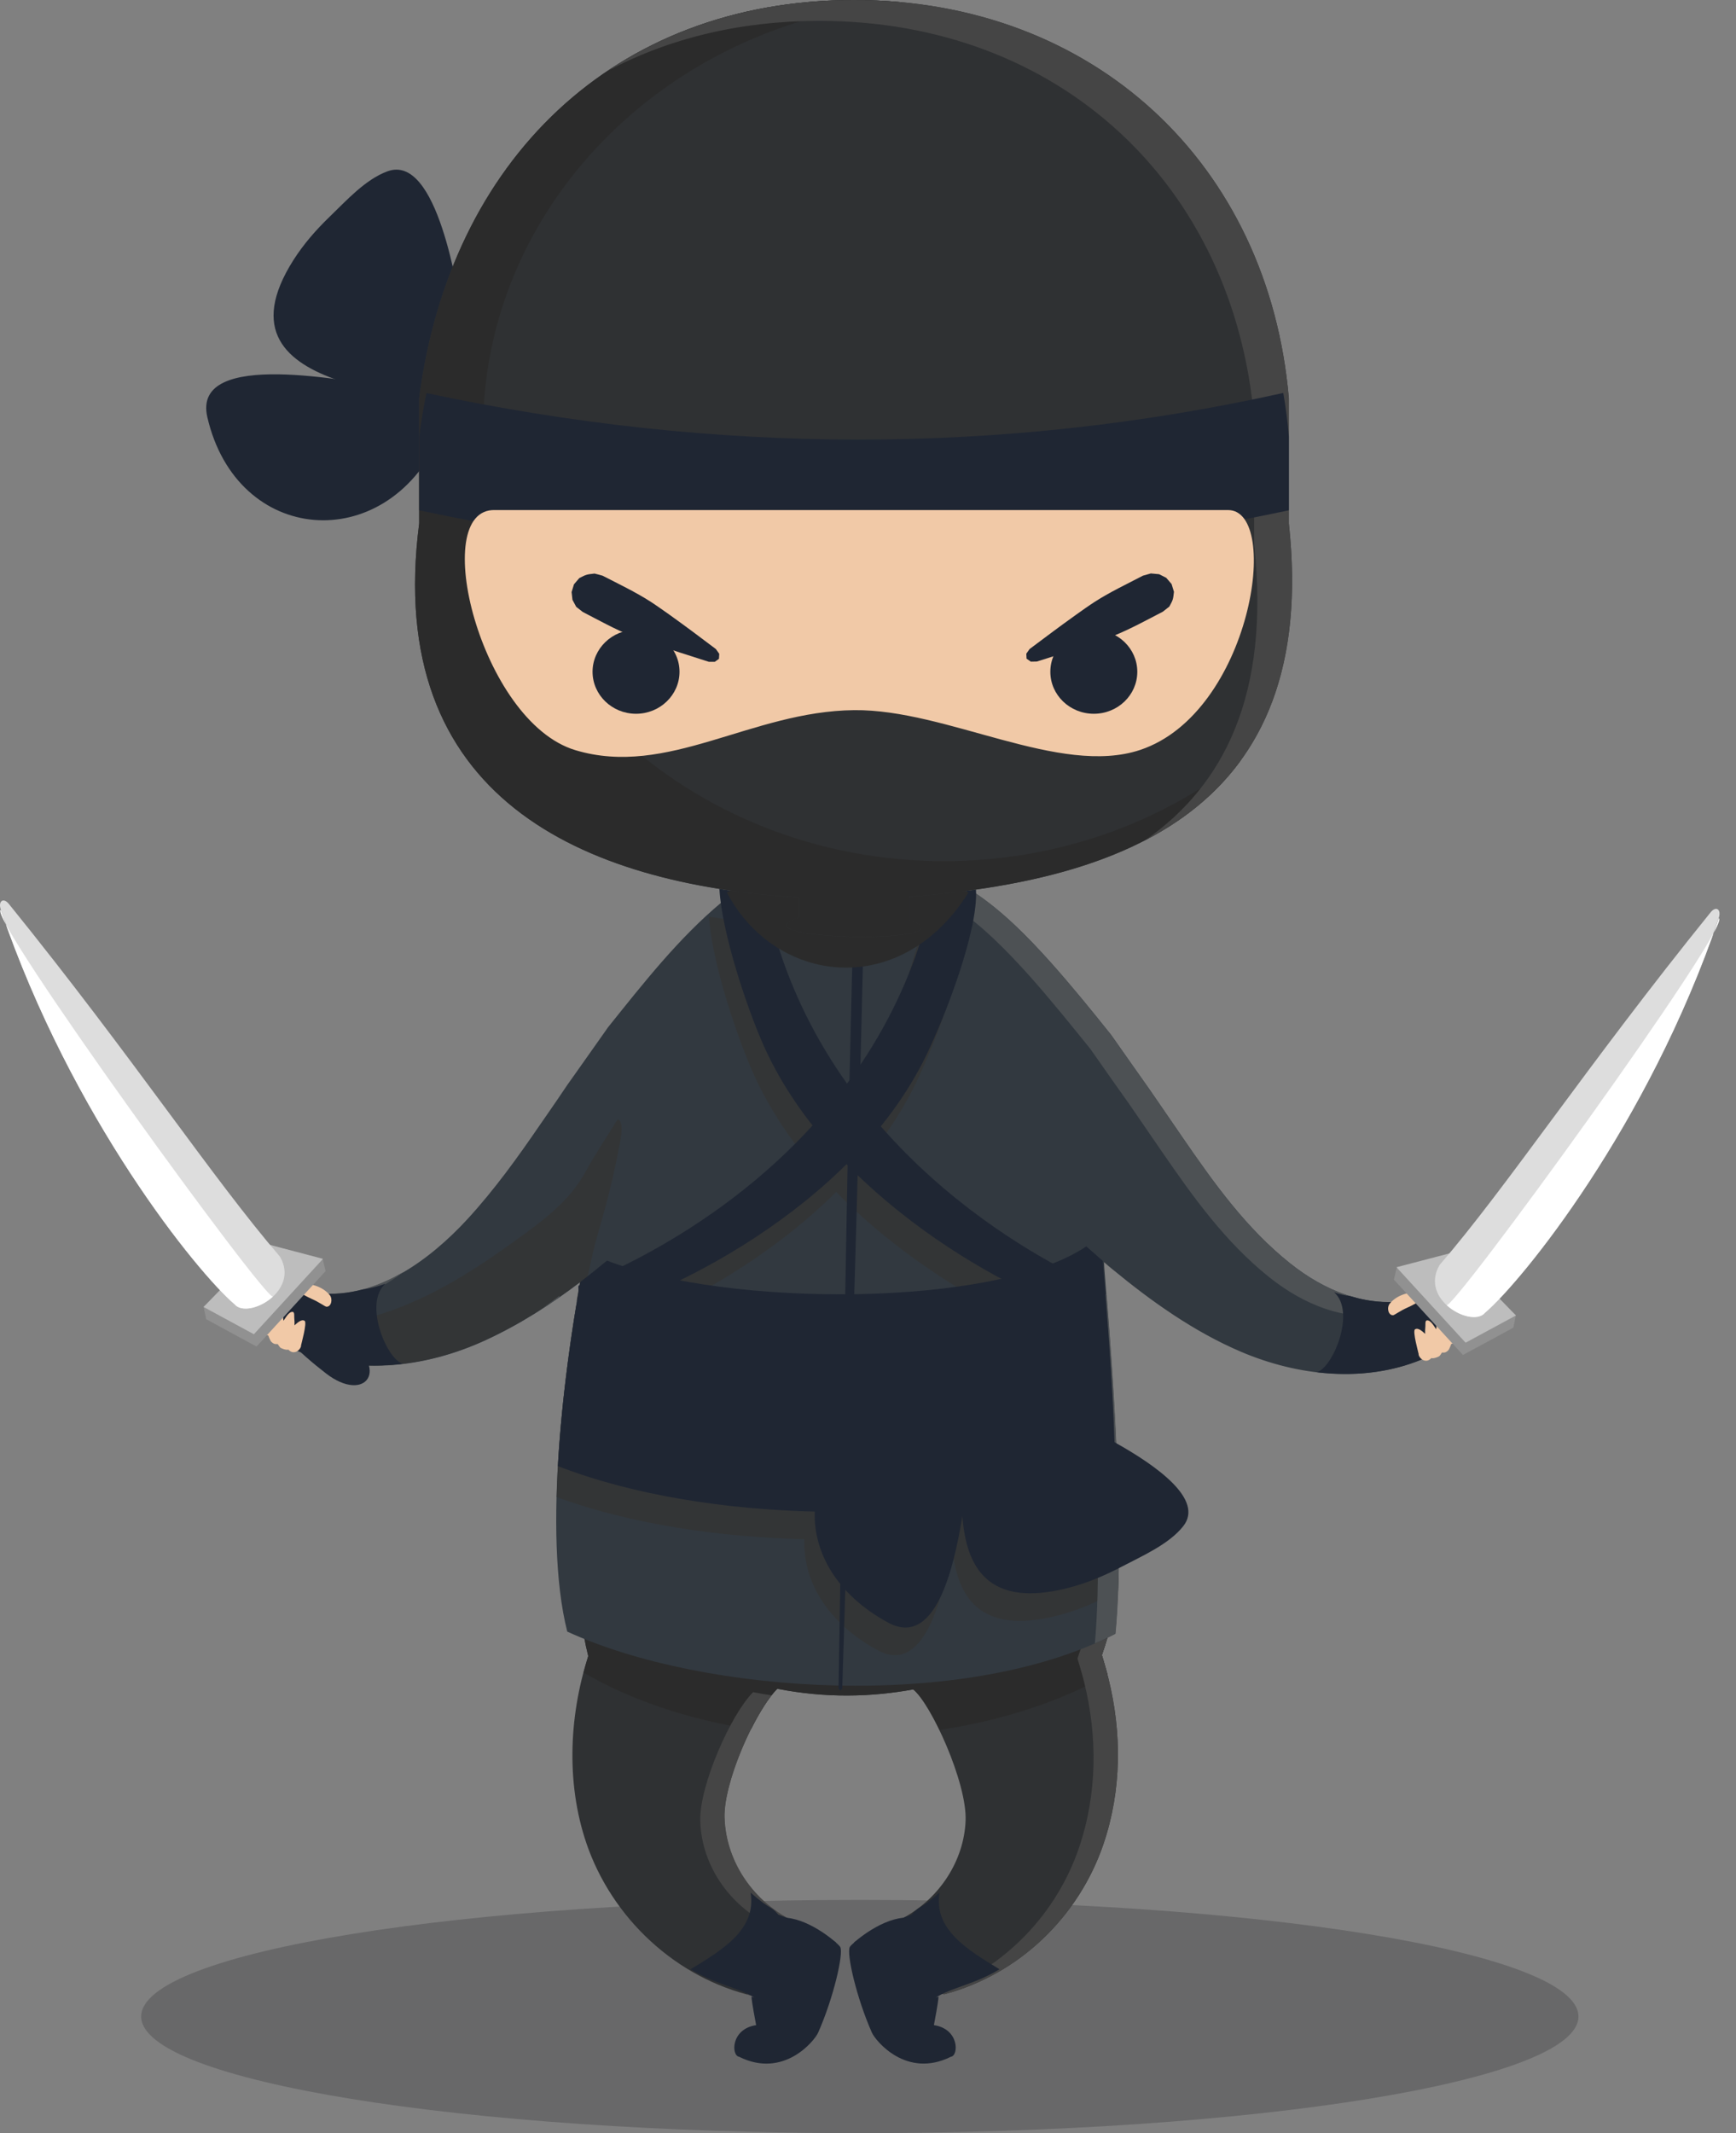 <svg width="57" height="70" viewBox="0 0 57 70" fill="none" xmlns="http://www.w3.org/2000/svg">
<rect x="0" y="0" width="57" height="70" fill="#808080" stroke="none"/>
<path opacity="0.3" d="M28.231 70C41.262 70 51.827 68.287 51.827 66.173C51.827 64.06 41.262 62.347 28.231 62.347C15.199 62.347 4.635 64.06 4.635 66.173C4.635 68.287 15.199 70 28.231 70Z" fill="#2F3133"/>
<path fill-rule="evenodd" clip-rule="evenodd" d="M19.314 54.345C18.428 50.842 19.523 46.589 21.409 43C22.525 42.385 34.62 45.002 35.465 45.227C36.437 49.329 37.356 50.92 36.179 54.316C36.179 54.316 36.306 54.722 36.392 55.067C36.839 56.859 36.831 58.75 36.232 60.514C35.42 62.901 33.46 64.787 31.023 65.439C30.638 65.542 29.366 63.102 29.69 62.921C30.851 62.277 31.647 61.067 31.704 59.759C31.762 58.508 30.56 55.891 29.982 55.44C28.583 55.694 27.106 55.727 25.519 55.419C24.785 56.154 23.756 58.483 23.784 59.64C23.825 61.157 24.822 62.552 26.286 63.159C26.438 63.253 25.4 65.636 24.998 65.558C22.418 65.058 20.245 63.147 19.326 60.69C18.579 58.676 18.661 56.379 19.314 54.345Z" fill="#2F3133"/>
<path fill-rule="evenodd" clip-rule="evenodd" d="M22.505 42.914C25.77 43.082 34.744 45.03 35.466 45.223C36.438 49.325 37.357 50.916 36.18 54.312C36.18 54.312 36.282 54.644 36.368 54.96C34.843 55.821 32.952 56.453 30.848 56.769C30.54 56.133 30.216 55.616 29.986 55.44C28.588 55.694 27.111 55.727 25.524 55.419C25.253 55.69 24.942 56.182 24.659 56.748C22.555 56.416 20.668 55.768 19.159 54.886C19.208 54.706 19.261 54.525 19.314 54.345C18.457 50.949 19.458 46.852 21.238 43.332C21.648 43.177 22.07 43.037 22.505 42.914Z" fill="#2B2B2B"/>
<path fill-rule="evenodd" clip-rule="evenodd" d="M29.193 55.555C29.16 55.559 29.132 55.563 29.099 55.567C29.128 55.563 29.156 55.555 29.185 55.551L29.193 55.555ZM35.862 50.367C35.678 48.968 36.412 48.66 36.621 49.981C36.834 51.339 36.777 52.594 36.178 54.316C36.178 54.316 36.305 54.722 36.391 55.067C36.838 56.859 36.83 58.75 36.231 60.514C35.419 62.901 33.459 64.787 31.023 65.44C30.973 65.452 30.908 65.423 30.834 65.362C32.983 64.574 34.689 62.815 35.432 60.624C36.03 58.861 36.039 56.97 35.592 55.178C35.505 54.837 35.378 54.427 35.378 54.427C35.94 52.823 36.026 51.618 35.862 50.367ZM24.522 65.444C24.989 64.861 25.617 63.344 25.494 63.27C24.029 62.663 23.033 61.268 22.992 59.751C22.963 58.594 23.993 56.265 24.727 55.53C24.932 55.571 25.133 55.604 25.334 55.633C24.624 56.531 23.763 58.578 23.792 59.636C23.833 61.154 24.829 62.548 26.294 63.155C26.445 63.249 25.408 65.632 25.006 65.554C24.837 65.522 24.677 65.485 24.522 65.444Z" fill="#454545"/>
<path fill-rule="evenodd" clip-rule="evenodd" d="M32.818 64.623C31.752 63.975 30.653 63.314 30.846 62.108C30.136 62.724 30.21 62.51 29.935 62.83C29.644 62.937 28.901 63.187 28.052 63.733C27.811 65.193 28.906 65.656 30.001 66.239C30.308 65.943 30.53 65.656 30.817 65.496C31.375 65.189 32.01 65.107 32.818 64.623Z" fill="#1F2633"/>
<path fill-rule="evenodd" clip-rule="evenodd" d="M30.664 66.456C30.685 66.346 30.808 65.706 30.816 65.521C30.816 65.521 30.016 65.763 29.791 65.579C29.43 65.283 28.97 64.496 28.95 64.053C28.933 63.696 29.659 62.933 29.659 62.933C28.847 63.007 27.97 63.778 27.904 63.889C27.785 64.094 28.121 65.562 28.63 66.707C28.745 66.961 29.754 68.224 31.222 67.494C31.48 67.461 31.505 66.583 30.664 66.456Z" fill="#1F2633"/>
<path fill-rule="evenodd" clip-rule="evenodd" d="M22.673 64.624C23.739 63.976 24.838 63.315 24.646 62.109C25.355 62.725 25.281 62.511 25.556 62.831C25.847 62.938 26.59 63.188 27.439 63.734C27.681 65.194 26.586 65.657 25.491 66.24C25.183 65.944 24.962 65.657 24.674 65.497C24.117 65.19 23.481 65.108 22.673 64.624Z" fill="#1F2633"/>
<path fill-rule="evenodd" clip-rule="evenodd" d="M24.827 66.457C24.806 66.347 24.683 65.707 24.675 65.522C24.675 65.522 25.475 65.764 25.701 65.579C26.061 65.284 26.521 64.497 26.541 64.054C26.558 63.697 25.832 62.934 25.832 62.934C26.644 63.008 27.522 63.779 27.587 63.89C27.706 64.095 27.37 65.563 26.861 66.707C26.747 66.962 25.738 68.225 24.269 67.495C24.011 67.462 23.986 66.584 24.827 66.457Z" fill="#1F2633"/>
<path fill-rule="evenodd" clip-rule="evenodd" d="M24.626 29.236C25.056 28.81 25.487 28.465 25.914 28.24C27.029 27.624 29.203 27.879 30.048 28.108C30.573 28.281 31.159 28.736 31.758 29.396C31.816 29.265 31.877 29.212 31.947 29.257C32.915 29.892 33.752 30.75 34.498 31.582C35.191 32.358 35.843 33.161 36.491 33.973L36.5 33.986C36.922 34.585 37.34 35.183 37.763 35.778C37.763 35.778 38.37 36.66 38.837 37.341C39.863 38.83 40.917 40.31 42.361 41.459C43.472 42.345 44.854 42.935 46.335 42.669C47.053 42.541 47.52 42.849 47.664 43.214C47.664 43.214 47.721 43.415 47.709 43.55C47.693 43.788 47.565 44.03 47.397 44.199C47.196 44.404 46.934 44.51 46.663 44.621C44.809 45.38 42.635 45.162 40.753 44.362C39.202 43.702 37.8 42.701 36.536 41.66C36.438 41.582 36.344 41.5 36.249 41.418C36.254 41.492 36.258 41.561 36.262 41.631C36.303 42.324 37 49.666 36.618 53.615C31.676 56.163 23.133 55.613 18.625 53.542C17.801 50.277 18.576 44.666 19.052 42.074C18.08 42.812 17.063 43.464 15.959 43.973C13.966 44.896 11.591 45.175 9.549 44.239C9.323 44.137 9.192 44.059 9.061 43.924C8.892 43.751 8.769 43.514 8.749 43.276C8.741 43.14 8.794 42.939 8.794 42.939C8.856 42.849 8.901 42.742 8.983 42.664C9.155 42.496 9.413 42.394 9.655 42.369C9.922 42.34 10.18 42.418 10.455 42.447C12.338 42.652 14.105 41.356 15.348 40.007C16.234 39.043 17.001 37.977 17.731 36.91C17.731 36.91 18.227 36.201 18.634 35.593C18.634 35.593 18.769 35.401 18.867 35.265C19.195 34.802 19.523 34.334 19.852 33.871L19.958 33.719C21.123 32.267 22.28 30.787 23.703 29.601C23.937 29.409 24.179 29.224 24.429 29.052C24.511 28.986 24.576 29.064 24.626 29.236Z" fill="#323940"/>
<path d="M27.456 39.116C25.766 40.794 23.736 42.073 21.98 42.931C25.192 43.538 29.486 43.558 32.538 42.877C30.913 42.008 29.043 40.736 27.456 39.116ZM10.791 44.649C10.759 44.485 10.75 44.317 10.775 44.153C10.886 43.353 11.915 43.316 12.522 43.119C14.171 42.586 15.557 41.696 16.948 40.691C17.826 40.059 18.703 39.416 19.228 38.448C19.515 37.923 19.848 37.426 20.163 36.918C20.172 36.901 20.274 36.721 20.299 36.733C20.528 36.848 20.331 37.615 20.307 37.746C20.126 38.71 19.872 39.666 19.597 40.605C19.487 40.986 19.409 41.38 19.323 41.766C19.306 41.848 19.179 42.262 19.179 42.233L18.933 42.709C18.97 42.479 19.011 42.266 19.044 42.069C18.072 42.807 17.054 43.46 15.951 43.968C14.364 44.706 12.514 45.031 10.791 44.649ZM18.925 42.816C19.146 42.643 19.368 42.463 19.589 42.282C19.753 42.344 19.925 42.406 20.106 42.463C21.878 41.593 24.277 40.113 26.34 37.845C25.676 37 25.102 36.081 24.675 35.089C24.175 33.932 23.367 31.549 23.28 30.081C23.773 30.159 24.273 30.224 24.777 30.273C25.266 32.71 26.258 34.764 27.472 36.471C28.731 34.777 29.765 32.722 30.298 30.269C30.77 30.224 31.241 30.167 31.705 30.101C31.787 31.451 30.684 34.293 30.056 35.577C29.654 36.397 29.154 37.164 28.584 37.869C30.45 40.002 32.595 41.466 34.227 42.369C34.65 42.2 35.019 42.016 35.327 41.807C35.507 41.967 35.688 42.127 35.868 42.282C35.983 43.673 36.192 46.24 36.254 48.234C36.401 48.316 36.549 48.402 36.697 48.492C36.737 49.768 36.754 51.06 36.713 52.204C36.639 52.241 36.565 52.278 36.495 52.315C35.929 52.61 35.364 52.852 34.74 53.012C32.107 53.689 31.381 52.347 31.258 50.654C30.959 52.491 30.339 54.977 28.817 54.152C27.119 53.233 26.361 51.839 26.41 50.51C23.609 50.444 20.692 50.014 18.277 49.128C18.334 46.847 18.65 44.465 18.925 42.816Z" fill="#333536"/>
<path fill-rule="evenodd" clip-rule="evenodd" d="M23.831 29.486C24.027 29.331 24.228 29.179 24.438 29.035C24.495 28.998 24.544 29.027 24.585 29.117C24.372 29.285 24.155 29.474 23.941 29.687C23.909 29.581 23.872 29.511 23.831 29.486ZM13.265 41.729C12.236 42.496 11.03 43.025 9.779 42.89C9.504 42.861 9.246 42.783 8.979 42.812C8.942 42.816 8.901 42.82 8.864 42.829C8.901 42.767 8.938 42.701 8.991 42.652C9.164 42.484 9.422 42.382 9.664 42.357C9.931 42.328 10.189 42.406 10.464 42.435C11.448 42.541 12.404 42.238 13.265 41.729ZM18.363 42.57C18.146 42.722 17.924 42.87 17.699 43.013C17.924 42.853 18.15 42.689 18.372 42.521L18.363 42.57ZM25.217 28.703C25.451 28.518 25.684 28.363 25.914 28.24C27.03 27.624 29.203 27.879 30.048 28.108C30.573 28.281 31.16 28.736 31.759 29.396C31.816 29.265 31.878 29.212 31.947 29.257C32.915 29.892 33.752 30.75 34.499 31.582C35.192 32.358 35.844 33.161 36.492 33.973L36.5 33.986C36.922 34.585 37.341 35.183 37.763 35.778C37.763 35.778 38.37 36.66 38.838 37.341C39.863 38.83 40.917 40.31 42.361 41.459C43.473 42.345 44.855 42.935 46.336 42.669C47.053 42.541 47.521 42.849 47.664 43.214C47.664 43.214 47.722 43.415 47.709 43.55C47.693 43.788 47.566 44.03 47.398 44.199C47.23 44.371 47.016 44.473 46.791 44.568C46.918 44.408 47.008 44.207 47.025 44.006C47.033 43.87 46.979 43.669 46.979 43.669C46.84 43.304 46.368 42.993 45.651 43.124C44.17 43.391 42.788 42.8 41.676 41.914C40.232 40.761 39.178 39.285 38.153 37.796C37.685 37.115 37.078 36.233 37.078 36.233C36.656 35.639 36.233 35.04 35.815 34.441L35.807 34.429C35.155 33.621 34.503 32.813 33.814 32.038C33.067 31.205 32.23 30.344 31.262 29.712C31.193 29.667 31.131 29.72 31.074 29.852C30.475 29.191 29.889 28.736 29.363 28.564C28.519 28.338 26.345 28.08 25.229 28.695L25.217 28.703ZM35.95 53.927C36.303 49.949 35.622 42.767 35.581 42.082C35.577 42.012 35.573 41.943 35.569 41.869C35.663 41.951 35.762 42.029 35.856 42.111C36.012 42.242 36.172 42.369 36.336 42.5C36.512 44.707 36.943 50.33 36.627 53.611C36.406 53.722 36.184 53.829 35.95 53.927Z" fill="#4D5154"/>
<path d="M32.045 29.191C32.127 30.54 31.024 33.383 30.396 34.666C27.939 39.699 21.648 42.644 19.179 43.202C19.109 43.218 18.945 42.213 19.002 42.188C21.783 41.097 28.891 37.398 30.638 29.355C31.11 29.31 31.581 29.256 32.045 29.191Z" fill="#1F2633"/>
<path d="M23.621 29.17C24.113 29.248 24.614 29.314 25.118 29.363C26.673 37.14 33.37 41.011 36.036 42.201C36.094 42.225 35.876 43.222 35.811 43.206C33.37 42.541 27.226 39.318 25.016 34.178C24.515 33.022 23.707 30.639 23.621 29.17Z" fill="#1F2633"/>
<path fill-rule="evenodd" clip-rule="evenodd" d="M28.235 28.252L28.359 28.309L28.404 28.432L28.383 29.302L28.359 30.483L28.326 31.894L28.289 33.449L28.211 36.652L28.137 39.416L28.08 41.397L28.01 43.813L27.85 49.104L27.657 55.326V55.416L27.592 55.478L27.534 55.412V55.326L27.637 49.1L27.727 43.809L27.772 41.389L27.809 39.408L27.862 36.644L27.94 33.44L28.059 28.424L28.113 28.301L28.235 28.252Z" fill="#1F2633"/>
<path fill-rule="evenodd" clip-rule="evenodd" d="M11.898 42.316C12.144 42.283 12.394 42.221 12.653 42.127C11.927 42.771 12.702 44.625 13.231 44.752C11.984 44.904 10.713 44.764 9.548 44.231C9.322 44.129 9.191 44.051 9.06 43.915C8.941 43.792 8.842 43.636 8.789 43.472C8.859 43.214 8.904 42.972 8.896 42.771C8.92 42.73 8.949 42.689 8.986 42.656C9.158 42.488 9.417 42.385 9.659 42.361C9.925 42.332 10.184 42.41 10.458 42.439C10.95 42.488 11.434 42.439 11.898 42.316Z" fill="#1F2633"/>
<path fill-rule="evenodd" clip-rule="evenodd" d="M43.234 45.031C43.764 44.891 44.53 43.046 43.804 42.406C43.981 42.471 44.157 42.512 44.325 42.529C44.961 42.726 45.638 42.787 46.335 42.664C46.893 42.566 47.299 42.726 47.52 42.976C47.57 43.16 47.635 43.357 47.709 43.554C47.689 43.788 47.566 44.026 47.401 44.194C47.2 44.399 46.938 44.506 46.667 44.617C45.589 45.059 44.407 45.17 43.234 45.031Z" fill="#1F2633"/>
<path fill-rule="evenodd" clip-rule="evenodd" d="M26.751 49.604C23.835 49.535 20.788 49.071 18.318 48.111C18.45 45.778 18.798 43.477 19.057 42.066C19.352 41.84 19.643 41.606 19.93 41.368C23.933 42.911 32.69 42.915 35.668 40.901C35.848 41.061 36.029 41.221 36.209 41.377C36.324 42.767 36.533 45.335 36.595 47.328C38.001 48.111 39.539 49.215 38.85 50.084C38.379 50.679 37.501 51.06 36.837 51.409C36.271 51.704 35.705 51.946 35.081 52.106C32.448 52.783 31.722 51.442 31.599 49.748C31.3 51.585 30.68 54.071 29.159 53.246C27.465 52.328 26.706 50.933 26.751 49.604Z" fill="#1F2633"/>
<path fill-rule="evenodd" clip-rule="evenodd" d="M15.524 12.715C15.561 12.953 15.516 12.481 15.516 12.448C15.446 11.776 15.311 11.115 15.192 10.451C15.036 9.589 14.372 5.012 12.719 5.623C11.993 5.89 11.365 6.591 10.828 7.108C10.373 7.547 9.975 8.002 9.634 8.535C6.698 13.158 14.577 12.752 15.561 13.646" fill="#1F2633"/>
<path fill-rule="evenodd" clip-rule="evenodd" d="M14.556 12.957C14.547 13.006 14.141 12.9 14.104 12.891C13.629 12.789 13.141 12.723 12.657 12.674C11.594 12.567 6.275 11.402 6.808 13.691C7.78 17.887 12.632 18.248 14.416 14.388C14.638 13.909 15.692 11.645 15.351 11.132" fill="#1F2633"/>
<path fill-rule="evenodd" clip-rule="evenodd" d="M31.799 29.289L28.029 27.169L23.866 29.289C24.506 30.503 25.556 31.315 26.729 31.619C28.468 32.07 30.474 31.409 31.799 29.289Z" fill="#2B2B2B"/>
<path fill-rule="evenodd" clip-rule="evenodd" d="M29.853 30.191C32.134 30.995 23.947 30.88 26.228 30.113V29.453C19.136 29.014 12.598 26.196 13.763 17.181V13.067C14.768 5.279 20.162 0 28.041 0C35.919 0 41.653 5.373 42.318 13.067V17.181C43.339 26.619 36.81 28.895 29.853 29.428V30.191Z" fill="#2F3133"/>
<path fill-rule="evenodd" clip-rule="evenodd" d="M40.755 24.929C38.504 28.046 34.263 29.088 29.853 29.424V30.187C32.134 30.991 23.947 30.876 26.228 30.109V29.449C19.136 29.01 12.598 26.192 13.763 17.177V13.067C14.768 5.279 20.162 0 28.041 0C28.545 0 29.041 0.021 29.529 0.066C21.864 0.755 15.859 6.792 15.859 14.13C15.859 21.927 22.639 28.259 30.994 28.259C34.714 28.259 38.118 27.008 40.755 24.929Z" fill="#2B2B2B"/>
<path fill-rule="evenodd" clip-rule="evenodd" d="M19.938 2.334C22.165 0.837 24.909 0 28.042 0C35.921 0 41.655 5.373 42.319 13.067V17.181C42.93 22.808 40.851 25.893 37.599 27.574C40.178 25.782 41.712 22.804 41.179 17.866V13.752C40.519 6.058 34.781 0.685 26.902 0.685C24.285 0.685 21.939 1.267 19.938 2.334Z" fill="#454545"/>
<path fill-rule="evenodd" clip-rule="evenodd" d="M42.135 12.895C42.217 13.363 42.278 13.838 42.319 14.322V16.746C32.59 18.818 23.083 18.748 13.765 16.746V14.322C13.826 13.838 13.908 13.363 14.002 12.899C23.477 14.917 32.853 14.954 42.135 12.895Z" fill="#1F2633"/>
<path fill-rule="evenodd" clip-rule="evenodd" d="M37.438 24.609C41.076 23.395 42.089 16.738 40.321 16.738H16.257C14.051 16.664 15.769 23.678 18.891 24.617C21.918 25.527 24.666 23.337 28.045 23.304C31.097 23.272 34.792 25.491 37.438 24.609Z" fill="#F1C9A7"/>
<path fill-rule="evenodd" clip-rule="evenodd" d="M20.883 20.667C21.671 20.667 22.311 21.286 22.311 22.045C22.311 22.804 21.671 23.423 20.883 23.423C20.096 23.423 19.456 22.804 19.456 22.045C19.456 21.286 20.096 20.667 20.883 20.667Z" fill="#1F2633"/>
<path d="M35.915 23.423C36.703 23.423 37.342 22.806 37.342 22.045C37.342 21.284 36.703 20.667 35.915 20.667C35.126 20.667 34.487 21.284 34.487 22.045C34.487 22.806 35.126 23.423 35.915 23.423Z" fill="#1F2633"/>
<path d="M38.058 18.843L38.292 18.961L38.468 19.166L38.546 19.421C38.517 19.675 38.517 19.679 38.394 19.905L38.181 20.073C37.648 20.348 37.123 20.639 36.565 20.864C36.385 20.934 36.053 21.053 35.88 21.111C35.269 21.316 34.662 21.517 34.043 21.709L33.846 21.713L33.706 21.615L33.698 21.451L33.809 21.295C33.813 21.291 33.817 21.291 33.821 21.287C34.547 20.746 34.65 20.663 35.351 20.159C35.499 20.052 35.786 19.851 35.946 19.749C36.45 19.425 36.992 19.171 37.525 18.892L37.787 18.818C37.882 18.826 37.968 18.834 38.058 18.843Z" fill="#1F2633"/>
<path d="M19.785 18.892C20.318 19.166 20.863 19.425 21.368 19.749C21.528 19.851 21.815 20.056 21.963 20.159C22.483 20.532 22.992 20.909 23.505 21.299L23.616 21.455L23.607 21.619L23.472 21.717H23.275C23.271 21.717 23.267 21.713 23.259 21.713C22.389 21.434 22.262 21.398 21.433 21.119C21.261 21.061 20.929 20.942 20.749 20.872C20.191 20.651 19.666 20.356 19.133 20.081L18.919 19.913L18.796 19.683L18.768 19.429L18.846 19.174L19.022 18.969C19.256 18.851 19.26 18.851 19.522 18.822C19.608 18.842 19.695 18.867 19.785 18.892Z" fill="#1F2633"/>
<path fill-rule="evenodd" clip-rule="evenodd" d="M11.315 43.886C10.302 43.209 8.436 40.736 7.862 40.002C1.246 31.512 3.74 37.213 7.743 42.032C9.153 43.73 9.793 44.366 10.7 45.067C12.012 46.084 12.845 44.903 11.315 43.886Z" fill="#1F2633"/>
<path d="M9.727 42.147C10.138 42.073 10.589 42.208 10.827 42.499C10.933 42.631 10.88 42.889 10.716 42.881C10.659 42.869 10.482 42.733 10.248 42.631C10.064 42.549 9.892 42.446 9.715 42.348C9.555 42.262 9.637 42.163 9.727 42.147ZM8.805 43.82C8.657 43.812 8.608 43.755 8.518 43.652C8.464 43.59 8.464 43.394 8.526 43.086C8.546 42.975 8.665 42.676 8.784 42.725C9.018 42.828 8.801 43.168 8.928 43.209C8.965 43.115 9.034 42.873 9.207 42.897C9.309 42.91 9.28 43.246 9.309 43.34C9.367 43.267 9.49 43.02 9.621 43.053C9.674 43.066 9.658 43.201 9.662 43.246C9.67 43.332 9.674 43.414 9.67 43.492C9.727 43.447 9.887 43.271 10.002 43.344C10.092 43.402 9.883 44.136 9.883 44.157C9.9 44.185 9.809 44.382 9.629 44.374C9.572 44.374 9.498 44.329 9.469 44.288C9.395 44.312 9.235 44.251 9.198 44.218C9.182 44.202 9.133 44.132 9.12 44.107C9.063 44.103 9.014 44.128 8.919 44.042C8.866 43.992 8.833 43.882 8.805 43.82Z" fill="#F1C9A7"/>
<path d="M46.732 42.426C46.322 42.352 45.87 42.487 45.632 42.778C45.526 42.91 45.579 43.168 45.743 43.16C45.801 43.148 45.977 43.012 46.211 42.91C46.395 42.828 46.568 42.725 46.744 42.627C46.904 42.541 46.822 42.442 46.732 42.426ZM47.654 44.099C47.798 44.091 47.851 44.033 47.942 43.931C47.995 43.869 47.995 43.672 47.933 43.365C47.913 43.254 47.794 42.955 47.675 43.004C47.441 43.106 47.659 43.447 47.531 43.488C47.49 43.394 47.425 43.152 47.257 43.176C47.154 43.188 47.183 43.525 47.154 43.619C47.097 43.545 46.974 43.299 46.842 43.332C46.789 43.344 46.806 43.48 46.801 43.525C46.793 43.611 46.789 43.693 46.793 43.771C46.736 43.726 46.576 43.549 46.461 43.623C46.371 43.681 46.58 44.415 46.58 44.435C46.563 44.464 46.654 44.661 46.834 44.653C46.892 44.653 46.965 44.608 46.994 44.567C47.068 44.591 47.228 44.53 47.265 44.497C47.285 44.48 47.331 44.411 47.343 44.386C47.4 44.382 47.449 44.407 47.544 44.321C47.593 44.271 47.626 44.156 47.654 44.099Z" fill="#F1C9A7"/>
<path fill-rule="evenodd" clip-rule="evenodd" d="M10.691 41.712L10.601 41.339L8.792 41.211L6.684 42.877L6.77 43.291L8.423 44.189L10.691 41.712Z" fill="#919191"/>
<path fill-rule="evenodd" clip-rule="evenodd" d="M10.605 41.31L8.706 40.81L6.684 42.889L8.336 43.784L10.605 41.31Z" fill="#BDBDBD"/>
<path fill-rule="evenodd" clip-rule="evenodd" d="M9.191 41.236C6.968 38.656 4.396 34.735 0.29 29.662C0.11 29.44 -0.071 29.572 0.028 29.855C2.362 36.696 6.492 41.769 7.702 42.799C8.116 43.307 9.867 42.385 9.191 41.236Z" fill="#DDDDDD"/>
<path fill-rule="evenodd" clip-rule="evenodd" d="M8.966 42.544C8.839 42.86 -0.443 30.068 0.025 29.855C2.359 36.696 6.489 41.769 7.699 42.799C7.928 43.078 8.556 42.93 8.966 42.544Z" fill="white"/>
<path fill-rule="evenodd" clip-rule="evenodd" d="M45.767 41.991L45.857 41.618L47.666 41.491L49.774 43.156L49.688 43.57L48.035 44.464L45.767 41.991Z" fill="#919191"/>
<path fill-rule="evenodd" clip-rule="evenodd" d="M45.852 41.585L47.752 41.089L49.774 43.168L48.121 44.062L45.852 41.585Z" fill="#BDBDBD"/>
<path fill-rule="evenodd" clip-rule="evenodd" d="M47.268 41.511C49.495 38.931 52.067 35.01 56.168 29.937C56.349 29.715 56.529 29.846 56.431 30.13C54.097 36.971 49.967 42.044 48.757 43.074C48.343 43.587 46.591 42.664 47.268 41.511Z" fill="#DDDDDD"/>
<path fill-rule="evenodd" clip-rule="evenodd" d="M47.494 42.824C47.621 43.14 56.903 30.348 56.435 30.134C54.102 36.976 49.971 42.049 48.761 43.079C48.532 43.358 47.904 43.206 47.494 42.824Z" fill="white"/>
</svg>
